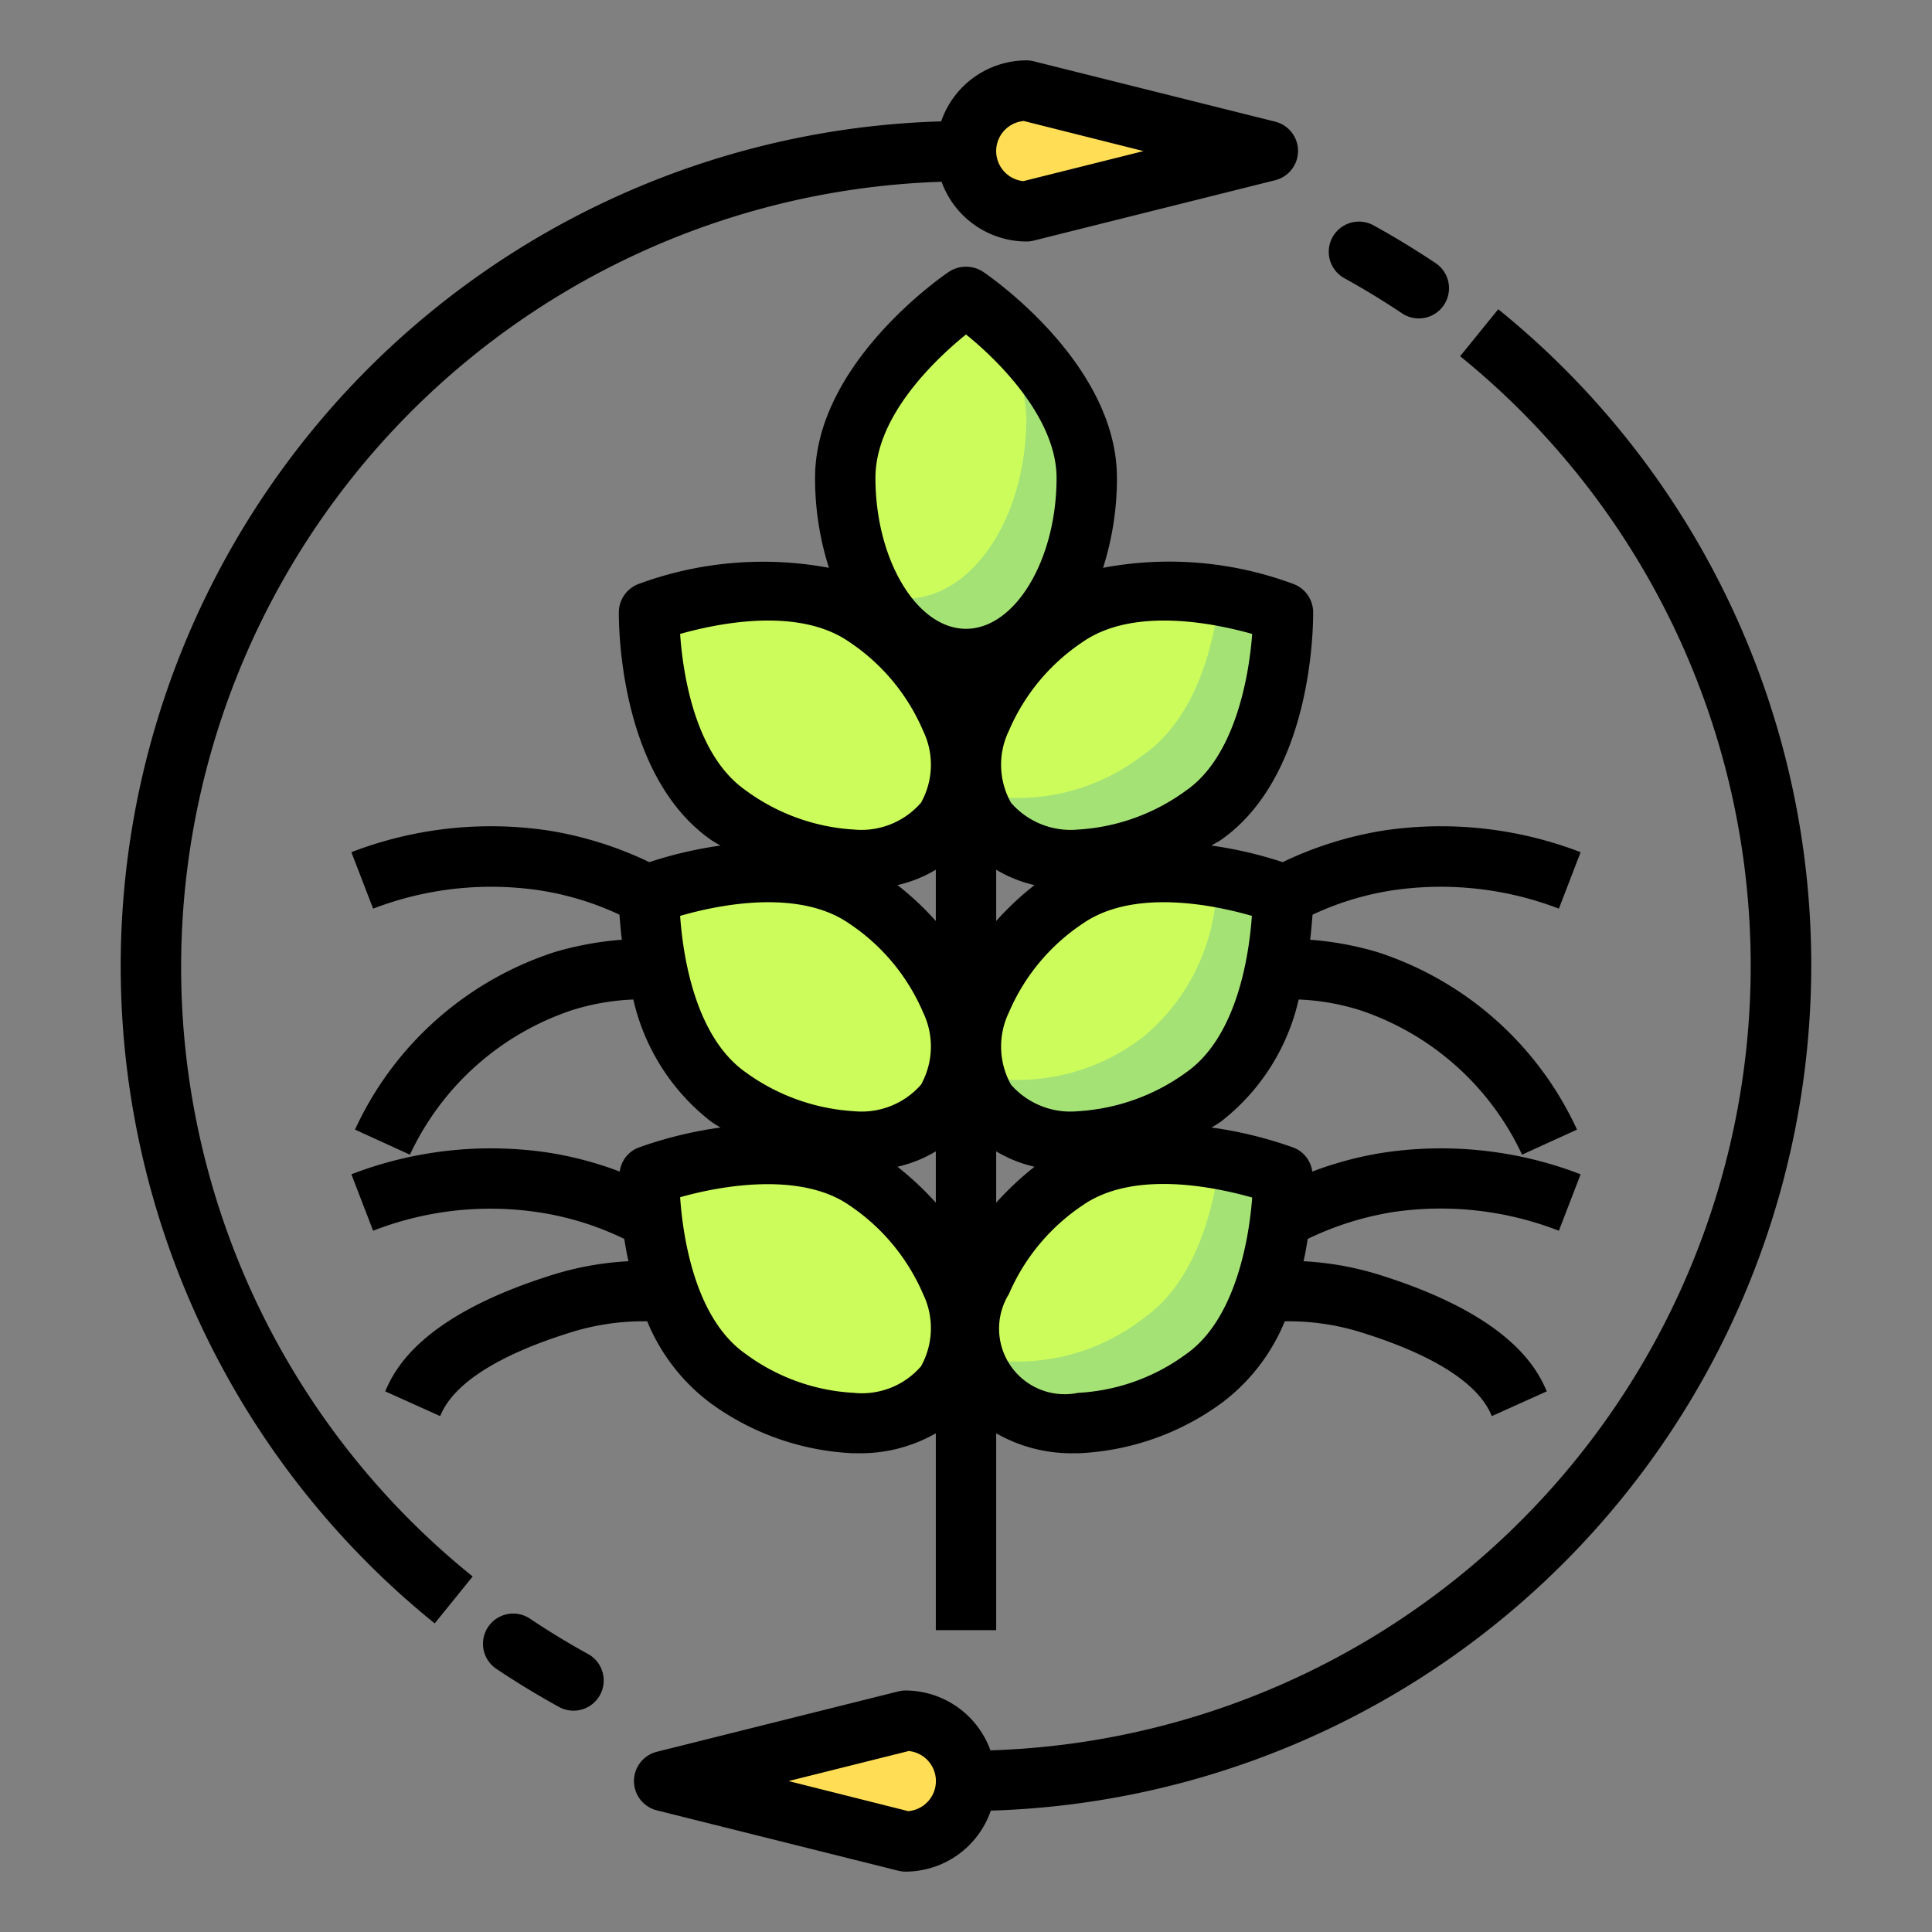 <svg height="512" viewBox="0 0 64 64" width="512" xmlns="http://www.w3.org/2000/svg"><rect x="0" y="0" width="64" height="64" fill="#808080" stroke="none"/><g id="Agronomy"><path d="m42.5 38.95a11.607 11.607 0 0 1 -.09 1.42 12.1 12.1 0 0 1 -.53 2.42h-.01a5.738 5.738 0 0 1 -1.99 2.88c-2.72 1.9-5.95 1.97-7.21.16s-.1-4.81 2.62-6.71 7.21-.17 7.21-.17z" fill="#ccfc5c"/><path d="m42.5 29.67a13.22 13.22 0 0 1 -.26 2.43 6.721 6.721 0 0 1 -2.36 4.24c-2.72 1.9-5.95 1.97-7.21.16s-.1-4.82 2.62-6.72 7.21-.16 7.21-.16z" fill="#ccfc5c"/><path d="m42.5 20.28s.09 4.82-2.62 6.72-5.95 1.98-7.21.17-.1-4.82 2.62-6.72 7.21-.17 7.21-.17z" fill="#ccfc5c"/><path d="m42 5-8 2a2.006 2.006 0 0 1 -2-2 2.015 2.015 0 0 1 2-2z" fill="#ffde55"/><path d="m36 15.83c0 3.32-1.79 6-4 6s-4-2.68-4-6 4-6 4-6 4 2.69 4 6z" fill="#ccfc5c"/><g fill="#a4e276"><path d="m39.88 45.67c-2.72 1.9-5.95 1.97-7.21.16a2.691 2.691 0 0 1 -.4-.88 6.8 6.8 0 0 0 5.61-1.28c1.76-1.23 2.34-3.7 2.53-5.28a12.732 12.732 0 0 1 2.09.56s.09 4.82-2.62 6.72z"/><path d="m42.5 29.62v.05a13.22 13.22 0 0 1 -.26 2.43 6.721 6.721 0 0 1 -2.36 4.24c-2.72 1.9-5.95 1.97-7.21.16a2.691 2.691 0 0 1 -.4-.88 6.8 6.8 0 0 0 5.61-1.28 6.721 6.721 0 0 0 2.36-4.24 9.146 9.146 0 0 0 .16-1.04 12.686 12.686 0 0 1 2.1.56z"/><path d="m39.88 27c-.15.1-.3.2-.45.29-2.25 1.39-4.74 1.56-6.15.5a2.566 2.566 0 0 1 -.61-.62 2.672 2.672 0 0 1 -.41-.89 6.8 6.8 0 0 0 5.62-1.28c1.76-1.23 2.34-3.69 2.52-5.27a12.163 12.163 0 0 1 2.1.55s.09 4.82-2.62 6.72z"/><path d="m36 15.83c0 3.32-1.79 6-4 6a3.709 3.709 0 0 1 -3.12-2.24 2.718 2.718 0 0 0 1.12.24c2.21 0 4-2.68 4-6a6.032 6.032 0 0 0 -1.42-3.57c1.11.9 3.42 3.06 3.42 5.57z"/></g><path d="m28.71 20.45c2.72 1.9 3.89 4.91 2.62 6.72s-4.49 1.73-7.21-.17-2.62-6.72-2.62-6.72 4.5-1.73 7.21.17z" fill="#ccfc5c"/><path d="m21.76 32.1a13.22 13.22 0 0 1 -.26-2.43v-.05s4.5-1.74 7.21.16 3.89 4.91 2.62 6.72-4.49 1.74-7.21-.16a6.721 6.721 0 0 1 -2.36-4.24z" fill="#ccfc5c"/><path d="m28.71 39.12c2.72 1.9 3.89 4.9 2.62 6.71s-4.49 1.74-7.21-.16a5.738 5.738 0 0 1 -1.99-2.88h-.01a12.1 12.1 0 0 1 -.53-2.42 11.607 11.607 0 0 1 -.09-1.42s4.5-1.74 7.21.17z" fill="#ccfc5c"/><path d="m30 57a2.006 2.006 0 0 1 2 2 2.015 2.015 0 0 1 -2 2l-8-2z" fill="#ffde55"/><path d="m6 32a26.025 26.025 0 0 1 25.191-25.979 3 3 0 0 0 2.809 1.979.984.984 0 0 0 .242-.03l8-2a1 1 0 0 0 0-1.94l-8-2a.984.984 0 0 0 -.242-.03 2.994 2.994 0 0 0 -2.822 2.021 27.993 27.993 0 0 0 -16.778 49.756l1.258-1.554a25.912 25.912 0 0 1 -9.658-20.223zm27.9-27.995 3.98 1-3.98.995a1 1 0 0 1 0-1.99z"/><path d="m19.481 54.792c-.653-.359-1.3-.753-1.924-1.171a1 1 0 1 0 -1.114 1.662c.673.45 1.371.875 2.076 1.262a.989.989 0 0 0 .48.123 1 1 0 0 0 .482-1.876z"/><path d="m60 32a27.938 27.938 0 0 0 -10.369-21.756l-1.262 1.556a26 26 0 0 1 -15.56 46.183 3 3 0 0 0 -2.809-1.983.984.984 0 0 0 -.242.03l-8 2a1 1 0 0 0 0 1.94l8 2a.984.984 0 0 0 .242.03 2.994 2.994 0 0 0 2.822-2.021 28.027 28.027 0 0 0 27.178-27.979zm-29.9 28-3.977-1 3.98-.995a1 1 0 0 1 0 1.99z"/><path d="m44.519 9.208c.653.359 1.3.753 1.924 1.171a1 1 0 0 0 1.114-1.662c-.673-.45-1.371-.875-2.076-1.262a1 1 0 0 0 -.962 1.753z"/><path d="m45.85 38.18a11.778 11.778 0 0 0 -2.38.63.985.985 0 0 0 -.61-.79 13.485 13.485 0 0 0 -2.73-.67 3.447 3.447 0 0 0 .32-.2 7.11 7.11 0 0 0 2.57-4.04 7.784 7.784 0 0 1 2.02.35 9.1 9.1 0 0 1 5.38 4.79l1.82-.83a11.015 11.015 0 0 0 -6.61-5.88 10.675 10.675 0 0 0 -2.23-.41c.04-.32.06-.6.08-.83a9.693 9.693 0 0 1 2.67-.81 10.923 10.923 0 0 1 5.49.61l.72-1.87a12.88 12.88 0 0 0 -6.51-.72 12.148 12.148 0 0 0 -3.36 1.05 13.453 13.453 0 0 0 -2.36-.55c.11-.07.22-.12.32-.19 3.11-2.18 3.05-7.34 3.05-7.56a1.008 1.008 0 0 0 -.64-.91 11.8 11.8 0 0 0 -6.32-.54 9.746 9.746 0 0 0 .46-2.98c0-3.8-4.26-6.71-4.44-6.83a1.033 1.033 0 0 0 -1.12 0c-.18.12-4.44 3.03-4.44 6.83a9.746 9.746 0 0 0 .46 2.98 11.908 11.908 0 0 0 -6.32.54 1.008 1.008 0 0 0 -.64.91c0 .22-.06 5.38 3.05 7.56a3.371 3.371 0 0 0 .32.19 13.453 13.453 0 0 0 -2.36.55 12.148 12.148 0 0 0 -3.36-1.05 12.864 12.864 0 0 0 -6.51.72l.72 1.87a10.923 10.923 0 0 1 5.49-.61 9.693 9.693 0 0 1 2.67.81c.02.23.04.51.08.83a10.675 10.675 0 0 0 -2.23.41 11.015 11.015 0 0 0 -6.61 5.88l1.82.83a9.1 9.1 0 0 1 5.38-4.79 7.784 7.784 0 0 1 2.02-.35 7.11 7.11 0 0 0 2.57 4.04 3.447 3.447 0 0 0 .32.2 13.485 13.485 0 0 0 -2.73.67.985.985 0 0 0 -.61.79 11.778 11.778 0 0 0 -2.38-.63 12.864 12.864 0 0 0 -6.51.72l.72 1.87a10.7 10.7 0 0 1 5.49-.61 9.89 9.89 0 0 1 2.83.88c.04.24.08.49.14.74a10.239 10.239 0 0 0 -2.45.43c-4.49 1.39-5.31 3.2-5.61 3.88l1.82.82c.18-.41.75-1.67 4.38-2.79a8.083 8.083 0 0 1 2.48-.35 6.415 6.415 0 0 0 2.11 2.72 8.669 8.669 0 0 0 4.7 1.65h.15a5.019 5.019 0 0 0 2.6-.66v6.52h2v-6.52a5.019 5.019 0 0 0 2.6.66h.15a8.669 8.669 0 0 0 4.7-1.65 6.415 6.415 0 0 0 2.11-2.72 8.083 8.083 0 0 1 2.48.35c3.63 1.12 4.2 2.38 4.38 2.79l1.82-.82c-.3-.68-1.12-2.49-5.61-3.88a10.239 10.239 0 0 0 -2.45-.43c.06-.25.1-.5.14-.74a10.237 10.237 0 0 1 2.83-.89 10.8 10.8 0 0 1 5.49.62l.72-1.87a12.864 12.864 0 0 0 -6.51-.72zm-4.38-7.84c-.09 1.28-.48 3.99-2.17 5.18a6.784 6.784 0 0 1 -3.59 1.29 2.615 2.615 0 0 1 -2.22-.88 2.6 2.6 0 0 1 -.07-2.39 6.694 6.694 0 0 1 2.44-2.94c1.69-1.18 4.37-.62 5.61-.26zm-8.47.17v-1.7a4.334 4.334 0 0 0 1.27.51 9.605 9.605 0 0 0 -1.27 1.19zm2.86-9.24c1.69-1.18 4.38-.62 5.62-.27-.11 1.5-.6 4.08-2.18 5.18a6.717 6.717 0 0 1 -3.59 1.3 2.616 2.616 0 0 1 -2.22-.89 2.575 2.575 0 0 1 -.07-2.38 6.694 6.694 0 0 1 2.44-2.94zm-13.33-.27c1.24-.35 3.92-.91 5.61.27a6.694 6.694 0 0 1 2.44 2.94 2.575 2.575 0 0 1 -.07 2.38 2.616 2.616 0 0 1 -2.22.89 6.717 6.717 0 0 1 -3.59-1.3c-1.69-1.18-2.08-3.89-2.17-5.18zm0 9.34c1.24-.36 3.92-.92 5.61.26a6.694 6.694 0 0 1 2.44 2.94 2.6 2.6 0 0 1 -.07 2.39 2.615 2.615 0 0 1 -2.22.88 6.784 6.784 0 0 1 -3.59-1.29c-1.69-1.19-2.08-3.9-2.17-5.18zm7.98 14.92a2.587 2.587 0 0 1 -2.22.88 6.619 6.619 0 0 1 -3.59-1.29c-1.69-1.18-2.08-3.9-2.17-5.19 1.44-.41 4.03-.83 5.61.27a6.749 6.749 0 0 1 2.44 2.94 2.6 2.6 0 0 1 -.07 2.39zm.49-5.42a10.317 10.317 0 0 0 -1.27-1.19 4.334 4.334 0 0 0 1.27-.51zm0-9.33a9.605 9.605 0 0 0 -1.27-1.19 4.334 4.334 0 0 0 1.27-.51zm1-9.68c-1.63 0-3-2.29-3-5 0-2.06 2-3.94 3-4.75 1.17.94 3 2.83 3 4.75 0 2.71-1.37 5-3 5zm1 17.31a4.334 4.334 0 0 0 1.27.51 10.317 10.317 0 0 0 -1.27 1.19zm6.3 6.71a6.619 6.619 0 0 1 -3.59 1.29 2.173 2.173 0 0 1 -2.29-3.27 6.749 6.749 0 0 1 2.44-2.94c1.69-1.18 4.38-.61 5.62-.26-.11 1.5-.6 4.07-2.18 5.18z"/></g></svg>